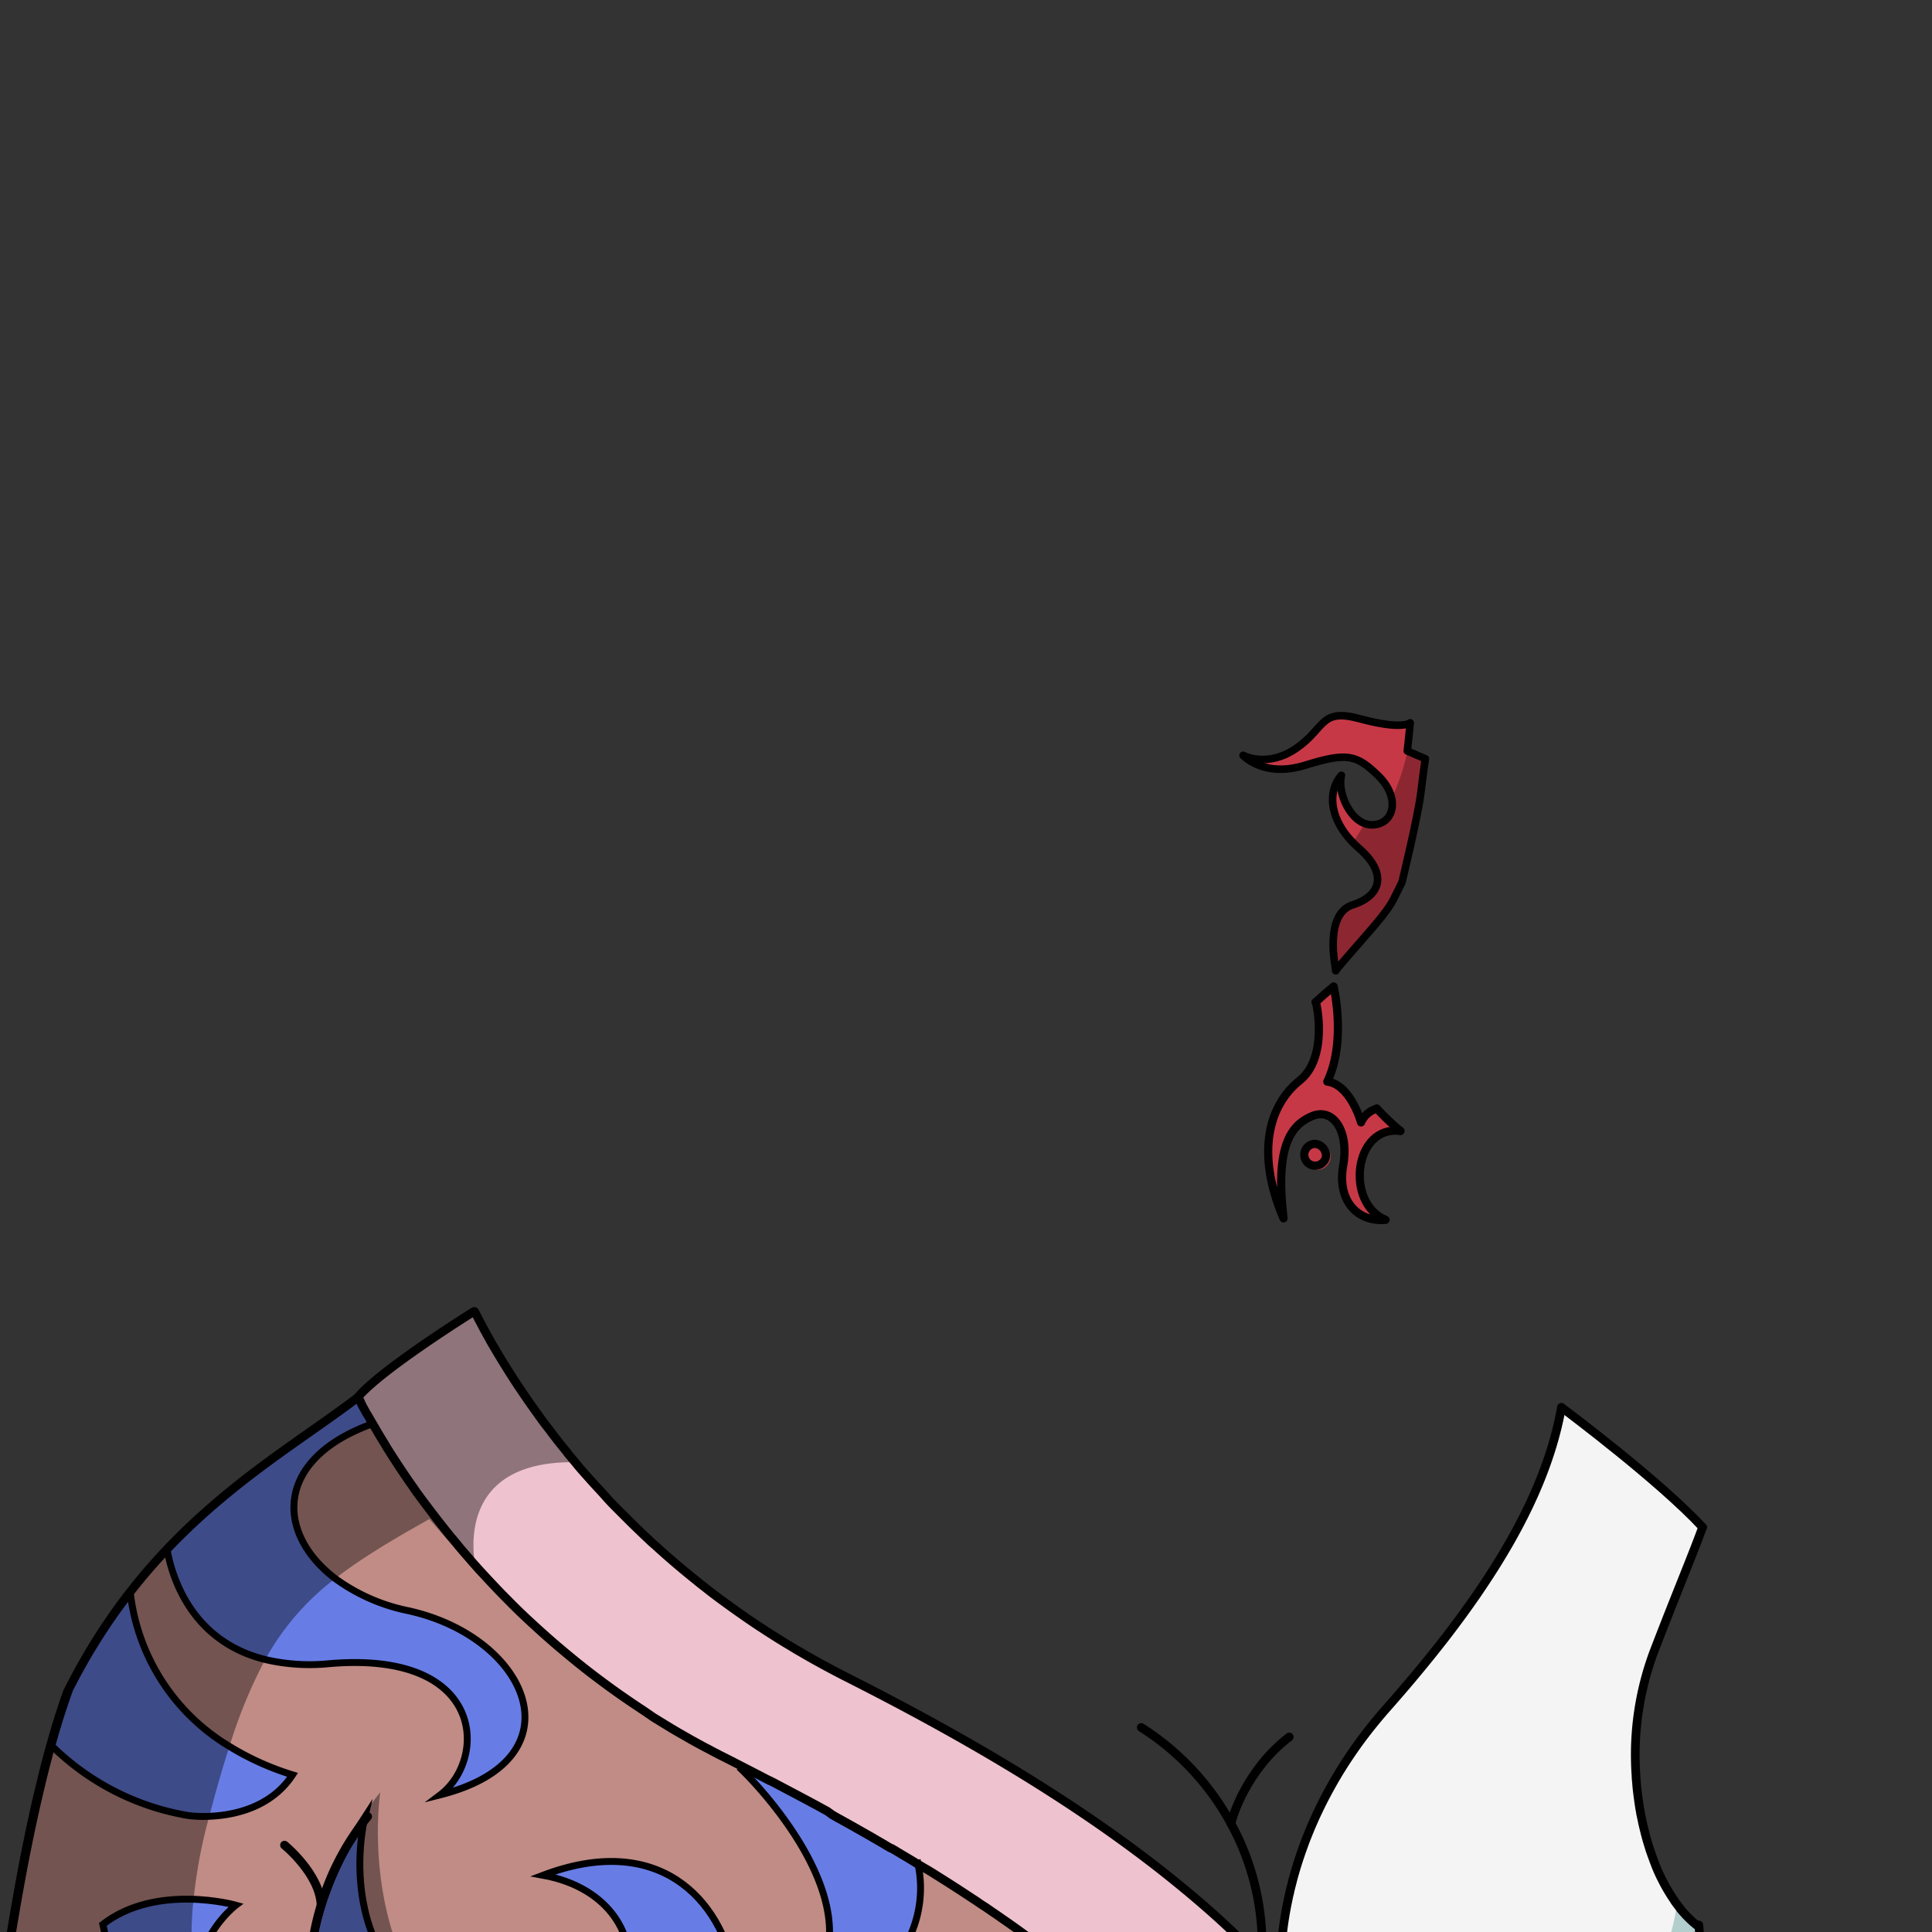 <svg xmlns="http://www.w3.org/2000/svg" viewBox="0 0 432 432">
  <rect x="0" y="0" width="432" height="432" fill="#333333" stroke="none"/>
  <defs>
    <style>.BUNTAI_BEAR_OUTFIT_BEAR_OUTFIT_39_cls-1{isolation:isolate;}.BUNTAI_BEAR_OUTFIT_BEAR_OUTFIT_39_cls-2{fill:#eec2cf;}.BUNTAI_BEAR_OUTFIT_BEAR_OUTFIT_39_cls-3{fill:#f4f4f4;}.BUNTAI_BEAR_OUTFIT_BEAR_OUTFIT_39_cls-4{fill:#b2cecd;}.BUNTAI_BEAR_OUTFIT_BEAR_OUTFIT_39_cls-5{fill:#c08c85;}.BUNTAI_BEAR_OUTFIT_BEAR_OUTFIT_39_cls-6{fill:#677de5;stroke-miterlimit:10;stroke-width:1.54px;}.BUNTAI_BEAR_OUTFIT_BEAR_OUTFIT_39_cls-11,.BUNTAI_BEAR_OUTFIT_BEAR_OUTFIT_39_cls-13,.BUNTAI_BEAR_OUTFIT_BEAR_OUTFIT_39_cls-6,.BUNTAI_BEAR_OUTFIT_BEAR_OUTFIT_39_cls-8,.BUNTAI_BEAR_OUTFIT_BEAR_OUTFIT_39_cls-9{stroke:#000;stroke-linecap:round;}.BUNTAI_BEAR_OUTFIT_BEAR_OUTFIT_39_cls-7{opacity:0.4;mix-blend-mode:multiply;}.BUNTAI_BEAR_OUTFIT_BEAR_OUTFIT_39_cls-11,.BUNTAI_BEAR_OUTFIT_BEAR_OUTFIT_39_cls-13,.BUNTAI_BEAR_OUTFIT_BEAR_OUTFIT_39_cls-8,.BUNTAI_BEAR_OUTFIT_BEAR_OUTFIT_39_cls-9{fill:none;stroke-linejoin:round;}.BUNTAI_BEAR_OUTFIT_BEAR_OUTFIT_39_cls-8{stroke-width:1.94px;}.BUNTAI_BEAR_OUTFIT_BEAR_OUTFIT_39_cls-9{stroke-width:1.93px;}.BUNTAI_BEAR_OUTFIT_BEAR_OUTFIT_39_cls-10{fill:#c73846;}.BUNTAI_BEAR_OUTFIT_BEAR_OUTFIT_39_cls-11{stroke-width:1.83px;}.BUNTAI_BEAR_OUTFIT_BEAR_OUTFIT_39_cls-12{opacity:0.3;}.BUNTAI_BEAR_OUTFIT_BEAR_OUTFIT_39_cls-13{stroke-width:1.69px;}</style>
  </defs>
  <g class="BUNTAI_BEAR_OUTFIT_BEAR_OUTFIT_39_cls-1">
    <g id="outfit">
      <path class="BUNTAI_BEAR_OUTFIT_BEAR_OUTFIT_39_cls-2" d="M298.4,465.07H264.49a110.45,110.45,0,0,0-14-15.19l-1-.89-1-.89-.25-.23-1.22-1.09-1-.9c-.6-.53-1.21-1.05-1.82-1.56q-2.13-1.8-4.36-3.6l-1.12-.89c-.87-.7-1.75-1.39-2.65-2.08s-1.79-1.39-2.71-2.08-1.61-1.21-2.44-1.81l-2.18-1.59q-2.2-1.61-4.49-3.18l-2.31-1.59c-.69-.48-1.41-1-2.12-1.44s-1.43-1-2.16-1.44c-2.91-1.94-5.91-3.86-9-5.79-.55-.34-1.1-.7-1.67-1l-1.69-1c-1.09-.67-2.2-1.34-3.32-2l-1.19-.71-2.06-1.21-.29-.18-.29-.16-.35-.22-1.15-.67-2.1-1.22-4-2.27-.52-.29-1-.53c-.56-.31-1.11-.64-1.68-.94l-.24-.14-1-.57L185,405l-1.08-.59-1.36-.72-.61-.35-.23-.13-.25-.13,0,0-.11-.06-.73-.39-1.38-.75L177,400.7l-1.27-.67-1.59-.85-.18-.09c-.59-.33-1.18-.64-1.79-.94l-.09,0-.34-.18-.37-.19c-.72-.38-1.45-.77-2.2-1.15L167,395.43l-1.84-.95c-1.21-.63-2.44-1.25-3.67-1.87-.52-.25-1-.52-1.52-.78s-1-.54-1.56-.83l-.31-.16c-.4-.2-.8-.41-1.19-.63a.8.8,0,0,1-.23-.11l-2-1.11-.87-.48c-.44-.26-.89-.51-1.33-.78-.73-.41-1.45-.84-2.17-1.26l-.73-.43c-1.13-.68-2.25-1.36-3.35-2.07L144,382.55l-.31-.19c-.58-.37-1.14-.75-1.7-1.13l-1.35-.93c-1.62-1.11-3.22-2.23-4.77-3.37-.93-.68-1.86-1.38-2.78-2.07-2.14-1.62-4.19-3.26-6.19-4.93-.66-.54-1.32-1.11-2-1.67-2.42-2.06-4.74-4.16-7-6.26-.74-.69-1.47-1.39-2.19-2.09s-1.27-1.25-1.89-1.88l-1.51-1.53c-1.49-1.53-2.92-3.06-4.31-4.57-.61-.67-1.22-1.35-1.81-2l0,0c-.24-.28-.48-.53-.68-.78s-.36-.39-.53-.59l-.51-.59c-.18-.2-.35-.39-.51-.59s-.33-.39-.49-.58-.49-.56-.72-.84l-.07-.08-.11-.12-.09-.11-.22-.27c-.13-.16-.27-.32-.39-.48l-.31-.38-.66-.8-.65-.8c-.39-.49-.78-1-1.18-1.48-.61-.76-1.19-1.51-1.77-2.26l-.48-.64c-.38-.48-.73-1-1.1-1.44l-.12-.16-1.5-2c-.5-.68-1-1.34-1.44-2l-1.34-1.92c-1.44-2.09-2.77-4.11-4-6.05-.4-.63-.79-1.25-1.17-1.87l-.87-1.41c-.41-.67-.8-1.32-1.18-2-.19-.32-.38-.63-.56-.95s-.37-.62-.55-.93c-.33-.57-.65-1.14-1-1.69l-.89-1.61-.27-.51-.05-.08-.26-.47c0-.06-.08-.14-.12-.19-.14-.25-.27-.5-.39-.76,5.28-6.36,26-19.24,26-19.24.19.39.4.78.62,1.2l.68,1.29c.13.26.28.54.44.83s.43.8.66,1.22c.32.58.67,1.18,1,1.82.48.87,1,1.78,1.58,2.71s1.1,1.86,1.71,2.83l.31.5.54.86,1.13,1.76c.19.3.39.6.59.9.38.61.8,1.21,1.22,1.83q1.68,2.52,3.62,5.18c.13.19.25.37.4.56.48.66,1,1.31,1.48,2l1.52,2c1.06,1.36,2.14,2.72,3.27,4.11,0,0,0,.05,0,.06l.84,1,.85,1c.84,1,1.72,2,2.62,3.06l1.38,1.55c.92,1,1.87,2.07,2.84,3.11s1.92,2,2.91,3.05l1.52,1.52c.51.52,1,1,1.54,1.53,1.22,1.19,2.46,2.39,3.74,3.58l1.44,1.3q4.3,3.94,9.12,7.78c.63.52,1.28,1,1.94,1.54q2,1.54,4,3.05l2.07,1.5c.64.45,1.27.91,1.91,1.35.85.6,1.7,1.19,2.56,1.77.66.44,1.33.9,2,1.33,2.22,1.46,4.5,2.9,6.85,4.29.61.37,1.22.74,1.84,1.09,3.35,2,6.84,3.87,10.44,5.7,36.75,18.57,62.63,35.6,82.43,53.3a.28.28,0,0,0,.1.09,134.25,134.25,0,0,1,10.35,10.29c1.5,1.67,2.92,3.36,4.24,5h0c1.31,1.64,2.52,3.31,3.65,5,.38.56.75,1.11,1.11,1.67.22.34.43.68.64,1l.63,1c.31.52.61,1,.91,1.56.58,1,1.14,2.08,1.67,3.13A64.37,64.37,0,0,1,298.4,465.07Z" />
      <path class="BUNTAI_BEAR_OUTFIT_BEAR_OUTFIT_39_cls-3" d="M380.06,432.94c0,.84.06,1.71.06,2.6,0,1.52-.06,3.12-.2,4.78,0,.07,0,.14,0,.2,0,.49-.1,1-.15,1.49,0,.18,0,.36-.07.54s0,.23,0,.34l-.12.84c0,.29-.08.59-.13.89s-.14.88-.23,1.32c0,.16-.05.31-.09.47a1.13,1.13,0,0,1,0,.18l-.15.75c0,.21-.09.42-.14.63s0,.19-.06.29l-.06.27-.06.23c-.1.44-.21.9-.33,1.35a1,1,0,0,1,0,.14c-.14.58-.31,1.16-.48,1.75s-.39,1.29-.61,1.93h0c-.1.32-.21.65-.33,1a2.19,2.19,0,0,1-.12.33c0,.12-.08.24-.12.36s0,.09-.05.13l-.06.16h0l-.46,1.2c-.1.26-.2.52-.31.78s-.27.67-.41,1-.29.67-.44,1l-.12.26c-.26.6-.54,1.2-.83,1.8s-.51,1-.78,1.54l-.27.52c-.18.34-.36.69-.56,1H298.4c-.18-.54-.38-1.07-.58-1.6a1.19,1.19,0,0,0-.08-.2,6.37,6.37,0,0,0-.23-.61c-.1-.27-.2-.53-.31-.79a3.05,3.05,0,0,0-.13-.32.77.77,0,0,0-.07-.16q-.13-.36-.3-.72c-.13-.31-.27-.62-.41-.93s-.28-.64-.44-1c-.25-.56-.52-1.11-.8-1.67-.53-1.05-1.09-2.09-1.67-3.13-.3-.52-.6-1-.91-1.56l-.63-1c-.21-.35-.42-.69-.64-1-.36-.56-.73-1.11-1.11-1.67s-.76-1.11-1.16-1.66c-.79-1.11-1.62-2.22-2.49-3.31h0s0-.14,0-.32,0-.17,0-.28c0-.59-.08-1.58-.08-2.93,0-.21,0-.44,0-.67s0-.48,0-.73,0-.63,0-1h0l0-.69c0-.7.08-1.45.14-2.25,0-.21,0-.42.06-.64s.07-.71.11-1.07A77.43,77.43,0,0,1,288,425c.11-.55.23-1.09.35-1.65,0-.08,0-.17.07-.26s.09-.42.15-.63c.13-.6.3-1.2.46-1.82s.28-1.08.44-1.63q.51-1.8,1.14-3.69c.16-.48.32-1,.5-1.45.3-.85.61-1.71.94-2.58.21-.51.41-1,.61-1.53a93.19,93.19,0,0,1,4.64-9.72c.39-.7.78-1.41,1.2-2.13q1.33-2.28,2.86-4.6l.76-1.13c.77-1.13,1.58-2.28,2.43-3.42.22-.29.43-.58.66-.87.76-1,1.55-2,2.38-3s1.68-2,2.56-3q7.62-8.62,13.73-16.6c1.7-2.23,3.31-4.41,4.84-6.57l.91-1.29c.6-.86,1.18-1.72,1.75-2.57,9.71-14.43,15.54-27.54,17.79-40.15,1.67,1.24,22,16.49,31.55,26.79-2.43,6.66-6,15.08-10.95,28a65.87,65.87,0,0,0-3.93,27.61c0,.49.06,1,.11,1.49.05.8.13,1.59.24,2.39q.06.58.15,1.17c.08.63.17,1.26.27,1.88s.22,1.23.34,1.85c0,.2.07.41.12.61s.1.48.15.72c.09.46.2.92.31,1.37s.17.72.27,1.08a5.83,5.83,0,0,0,.16.63c.08.33.17.66.27,1h0c.12.44.24.88.39,1.31s.26.83.39,1.25c.33.93.65,1.84,1,2.74.12.33.25.66.39,1s.33.79.51,1.18.35.76.54,1.14l.56,1.1c.18.36.37.72.58,1.07l.6,1c.4.65.8,1.28,1.23,1.89a.1.1,0,0,1,0,.05c.15.24.33.47.49.7h0c.17.23.34.45.52.67l.32.4,0,.05c.22.27.44.53.67.78l.63.69c.3.31.6.61.91.9l.64.59,0,0,.77.64.38,0c.07.79.13,1.62.18,2.47v.06Z" />
      <path class="BUNTAI_BEAR_OUTFIT_BEAR_OUTFIT_39_cls-4" d="M372.24,465.08H298.39a65.28,65.28,0,0,0-5.93-12.66c-.41-.68-.82-1.37-1.27-2.05-1.43-2.22-3-4.44-4.75-6.63v0a40.91,40.91,0,0,1-.11-4.93c6.88,7.32,22.68,20,49,19.66,27.51-.38,37.72-17.55,39.63-32.78a25,25,0,0,0,4.54,4.77l.39,0C380.69,439.1,379.73,451.41,372.24,465.08Z" />
      <path class="BUNTAI_BEAR_OUTFIT_BEAR_OUTFIT_39_cls-5" d="M264.49,465.07H-1.9a1.15,1.15,0,0,0,0-.21.57.57,0,0,1,0-.12c0-.17,0-.41.07-.7a1.05,1.05,0,0,0,0-.24c.11-1,.27-2.44.5-4.34,0-.25.07-.5.09-.77.46-3.76,1.12-9,2-15.07.05-.38.1-.76.16-1.14.17-1.2.35-2.45.55-3.71.1-.61.19-1.23.29-1.85a.78.78,0,0,1,0-.14c.11-.76.23-1.54.35-2.32.07-.43.15-.87.22-1.32.11-.64.22-1.28.31-1.93.76-4.55,1.6-9.32,2.51-14.16.27-1.39.54-2.78.83-4.17q.06-.36.15-.72c.36-1.85.75-3.69,1.16-5.54.15-.69.3-1.39.46-2.07.38-1.73.77-3.44,1.19-5.13s.82-3.41,1.27-5.09c.09-.38.2-.77.29-1.15.25-.95.5-1.87.76-2.79a.43.43,0,0,1,.06-.17h0c.17-.6.33-1.2.5-1.79.7-2.42,1.42-4.78,2.18-7,.17-.53.34-1,.52-1.55,0-.16.11-.33.17-.49.12-.36.25-.73.38-1.08h0v0A131.55,131.55,0,0,1,29.12,356c2.67-3.44,5.42-6.62,8.21-9.56,14.77-15.61,30.66-24.85,42.72-34,.12.26.25.51.39.76,0,.05.08.13.12.19l.26.47.05.08.13.25.14.26.89,1.61c.31.55.63,1.12,1,1.69.18.31.36.62.55.93s.37.63.56.95c.38.65.77,1.3,1.18,2l.87,1.41c.38.62.77,1.24,1.17,1.87,1.24,1.94,2.57,4,4,6.05.43.63.88,1.27,1.34,1.92s.94,1.33,1.44,2,1,1.36,1.5,2l.12.16c.37.48.72,1,1.1,1.44l.48.64c.58.75,1.16,1.5,1.77,2.26.4.49.79,1,1.18,1.48.21.27.42.53.65.8l.66.8.31.38c.22.25.43.5.64.76s.63.76,1,1.14c.16.19.33.38.49.58s.33.39.51.59l.51.59c.17.2.35.4.53.59s.44.5.68.78l0,0c.59.67,1.2,1.35,1.81,2,1.39,1.51,2.82,3,4.31,4.57l1.51,1.53c.62.63,1.26,1.25,1.89,1.88s1.45,1.4,2.19,2.09c2.23,2.1,4.55,4.2,7,6.26.65.56,1.31,1.12,2,1.67,2,1.67,4,3.31,6.19,4.93.92.71,1.84,1.39,2.78,2.07,1.55,1.14,3.15,2.26,4.77,3.37l1.35.93c.56.38,1.12.76,1.7,1.13l.31.19,2.19,1.42c1.1.71,2.22,1.39,3.35,2.07l.73.43c.71.43,1.44.85,2.17,1.26.44.27.89.52,1.33.78l.87.48,2,1.11a.8.8,0,0,0,.23.11c.39.22.79.43,1.19.63a1.82,1.82,0,0,0,.31.16c.52.29,1,.56,1.56.83s1,.53,1.52.78c1.23.62,2.46,1.24,3.67,1.87l1.84.95,2.24,1.15c.75.38,1.48.77,2.2,1.15l.37.19.34.18.09,0,.62.32.36.18.23.12.22.12.1.06.26.14.18.09.61.32,1,.53,1.27.67,2.14,1.14.85.46.53.29.73.39.11.06,0,0,.25.13.23.13.61.35,1.36.72L185,405l1.17.65,1,.57.24.14c.57.3,1.12.63,1.68.94l1,.53.52.29,4,2.27,2.1,1.22,1.15.67.17.1.18.12.29.16.29.18,2.06,1.21,1.19.71c1.12.67,2.23,1.34,3.32,2l1.69,1c.55.36,1.11.7,1.67,1,3.11,1.93,6.11,3.85,9,5.79.73.48,1.46,1,2.16,1.44s1.43,1,2.12,1.44l2.31,1.59q2.28,1.57,4.49,3.18l2.18,1.59c.83.6,1.64,1.2,2.44,1.81s1.82,1.38,2.71,2.08,1.78,1.39,2.65,2.08l1.12.89.61.5,1.77,1.44,2,1.66,1.82,1.56,1,.9.74.67.48.42.25.23c.34.29.67.59,1,.89l1,.89A110.45,110.45,0,0,1,264.49,465.07Z" />
      <path class="BUNTAI_BEAR_OUTFIT_BEAR_OUTFIT_39_cls-6" d="M65.42,396.86c-4.91,7.46-13.37,9.06-18.62,9.27a28.24,28.24,0,0,1-4.65-.16,56.92,56.92,0,0,1-30.72-15.75h0c.17-.6.34-1.21.51-1.8.7-2.42,1.42-4.78,2.18-7,.17-.53.34-1,.52-1.55,0-.16.11-.33.17-.49.12-.36.25-.73.38-1.08h0v0A131.55,131.55,0,0,1,29.12,356,46.25,46.25,0,0,0,51.31,390.5,61.34,61.34,0,0,0,65.42,396.86Z" />
      <path class="BUNTAI_BEAR_OUTFIT_BEAR_OUTFIT_39_cls-6" d="M13.06,464.41S28.16,451.3,23,430.28C35,421,52.74,426,52.74,426s-20.92,15.87,2.37,39.05Z" />
      <path class="BUNTAI_BEAR_OUTFIT_BEAR_OUTFIT_39_cls-6" d="M98.45,401.33C108.93,393.41,108.69,369,73.63,372a43.57,43.57,0,0,1-14.27-.91c-16.58-4.08-20.92-18.48-22-24.61,14.77-15.61,30.66-24.85,42.72-34,.15.28.31.56.46.85l0,.1.26.47a.3.3,0,0,1,0,.08l.14.25.14.26.89,1.61c.31.55.63,1.12,1,1.69a6.17,6.17,0,0,1,.19.61c-21.85,7.93-21.51,24.53-8.13,34.62a41.63,41.63,0,0,0,16.1,7.1C118.24,366,130.06,393.34,98.45,401.33Z" />
      <path class="BUNTAI_BEAR_OUTFIT_BEAR_OUTFIT_39_cls-6" d="M175.22,465.08H75.53l-1.91-.67s-14.33-23.83,7.95-58.08c-.36,1.53-8.76,37.44,27.11,47.64,36.66,10.44,43-29.1,12.75-34.66,25.5-9.66,39.84,4.86,43,22.74C166.28,452.26,169.58,459.49,175.22,465.08Z" />
      <path class="BUNTAI_BEAR_OUTFIT_BEAR_OUTFIT_39_cls-6" d="M212.27,457a32.82,32.82,0,0,1-8.77,1.26c-12,0-20.9-7.72-18.32-22.59,3.17-18.35-19.13-39.78-19.13-39.78l.9-.42c14.16,7.28,26.9,14.34,38.32,21.33a25.86,25.86,0,0,1-5.75,22.31C193.15,446.52,199.52,454,212.27,457Z" />
      <path class="BUNTAI_BEAR_OUTFIT_BEAR_OUTFIT_39_cls-7" d="M118.75,465.08H71.61c-3.44-12.16-7.25-38.6,13.42-64.33C85,400.75,77.56,449.82,118.75,465.08Z" />
      <path class="BUNTAI_BEAR_OUTFIT_BEAR_OUTFIT_39_cls-7" d="M128.59,326.9h0c-.51,0-1,.05-1.58.06-22.42.46-21.73,17.1-20.8,22.93l0,0v0h0c.17,1.11.35,1.81.37,1.9-.13-.15-1.27-1.44-10.57-12.12-8.58,4.79-15.39,8.9-21,13.26a57.61,57.61,0,0,0-15.69,18.11,109.42,109.42,0,0,0-8,19.41c-1.5,4.63-3,9.81-4.51,15.63-.12.46-.25.91-.37,1.36a110.75,110.75,0,0,0-3.15,17.22h0a68.11,68.11,0,0,0,1.38,23.45c.23.88.46,1.71.72,2.52,0,0,0,0,0,0s0,0,0,.07c2.78,8.94,7,13.32,8,14.26h0l0,0H-1.9a1.15,1.15,0,0,0,0-.21.57.57,0,0,1,0-.12c0-.17,0-.41.07-.7a1.05,1.05,0,0,0,0-.24c.11-1,.27-2.44.5-4.34,0-.25.07-.5.09-.77.46-3.76,1.12-9,2-15.07.05-.38.1-.76.16-1.14.17-1.2.35-2.45.55-3.71.1-.61.19-1.23.29-1.85a.78.78,0,0,1,0-.14c.11-.76.23-1.54.35-2.32.07-.43.15-.87.22-1.32.11-.64.22-1.28.31-1.93.76-4.55,1.6-9.32,2.51-14.16.27-1.39.54-2.78.83-4.17q.06-.36.15-.72c.36-1.85.75-3.69,1.16-5.54.15-.69.3-1.39.46-2.07.38-1.73.77-3.44,1.19-5.13s.82-3.41,1.27-5.09c.09-.38.2-.77.29-1.15.25-.95.5-1.87.76-2.79a.43.43,0,0,1,.06-.17h0c.17-.6.33-1.2.5-1.79.7-2.42,1.42-4.78,2.18-7,.17-.53.34-1,.52-1.55,0-.16.11-.33.17-.49.12-.36.25-.73.38-1.08h0v0A131.55,131.55,0,0,1,29.12,356c2.67-3.44,5.42-6.62,8.21-9.56,14.77-15.61,30.66-24.85,42.72-34,5.28-6.36,26-19.24,26-19.24.19.39.4.78.62,1.2l.68,1.29c.13.26.28.54.44.83s.43.8.66,1.22c.32.58.67,1.18,1,1.82.48.87,1,1.78,1.58,2.71s1.1,1.86,1.71,2.83l.31.5.54.86,1.13,1.76c.19.3.39.6.59.9.38.61.8,1.21,1.22,1.83q1.68,2.52,3.62,5.18c.13.19.25.37.4.56.48.66,1,1.31,1.48,2l1.52,2c1.06,1.36,2.14,2.72,3.27,4.11,0,0,0,.05,0,.06l.84,1Z" />
      <path class="BUNTAI_BEAR_OUTFIT_BEAR_OUTFIT_39_cls-8" d="M15.19,378.24v0h0c-.13.35-.26.72-.38,1.08-.06.16-.12.33-.17.49-.18.51-.36,1-.52,1.55-.76,2.25-1.48,4.61-2.18,7-.17.59-.33,1.19-.5,1.79h0a.43.43,0,0,0-.06.17c-.26.92-.51,1.84-.76,2.79-.09.38-.2.77-.29,1.15-.45,1.68-.87,3.37-1.27,5.09s-.81,3.4-1.19,5.13c-.16.68-.31,1.38-.46,2.07-.41,1.85-.8,3.69-1.16,5.54q-.09.36-.15.72c-.29,1.39-.56,2.78-.83,4.17-.91,4.84-1.75,9.61-2.51,14.16-.11.65-.2,1.3-.31,1.93-.07.45-.15.89-.22,1.32-.12.78-.24,1.56-.35,2.32a.78.78,0,0,0,0,.14c-.1.62-.19,1.24-.29,1.85-.2,1.26-.38,2.51-.55,3.71-.06.38-.11.76-.16,1.14-.9,6.1-1.56,11.31-2,15.07,0,.27-.05.52-.09.77-.23,1.9-.39,3.38-.5,4.34a1.05,1.05,0,0,1,0,.24c0,.29-.05.53-.07.7a.57.57,0,0,0,0,.12,1.15,1.15,0,0,1,0,.21H372.25" />
      <path class="BUNTAI_BEAR_OUTFIT_BEAR_OUTFIT_39_cls-8" d="M286.44,443.72c-1.32-1.68-2.74-3.37-4.24-5a134.25,134.25,0,0,0-10.35-10.29.28.28,0,0,1-.1-.09c-19.8-17.7-45.68-34.73-82.43-53.3-3.6-1.83-7.09-3.73-10.44-5.7-.62-.34-1.23-.71-1.84-1.09-2.35-1.39-4.63-2.83-6.85-4.29-.67-.43-1.34-.89-2-1.33-.86-.58-1.71-1.17-2.56-1.77-.64-.44-1.27-.9-1.91-1.35l-2.07-1.5c-1.36-1-2.7-2-4-3.05-.66-.5-1.31-1-1.94-1.54q-4.81-3.84-9.12-7.78c-.49-.43-1-.86-1.44-1.3-1.28-1.19-2.52-2.39-3.74-3.58-.52-.5-1-1-1.54-1.53l-1.52-1.52c-1-1-2-2-2.91-3.05s-1.92-2.09-2.84-3.11L131.21,330c-.9-1-1.78-2-2.62-3.06h0q-.44-.51-.84-1l-.84-1s0,0,0-.06c-1.15-1.39-2.23-2.75-3.27-4.11-.52-.68-1-1.35-1.52-2s-1-1.32-1.48-2c-.15-.19-.27-.37-.4-.56q-1.93-2.65-3.62-5.18c-.42-.62-.84-1.22-1.22-1.83-.2-.3-.4-.6-.59-.9l-1.13-1.76-.53-.86c-.11-.17-.21-.34-.32-.5-.61-1-1.17-1.91-1.71-2.83s-1.1-1.84-1.58-2.71c-.35-.64-.7-1.24-1-1.82-.24-.42-.46-.82-.66-1.22s-.31-.57-.44-.83c-.25-.44-.48-.87-.68-1.29s-.43-.81-.62-1.2" />
      <path class="BUNTAI_BEAR_OUTFIT_BEAR_OUTFIT_39_cls-8" d="M264.49,465.07a110.45,110.45,0,0,0-14-15.19l-1-.89c-.33-.3-.66-.6-1-.89l-.25-.23-.48-.42c-.59-.53-1.19-1.05-1.79-1.57l-1.82-1.56c-.61-.52-1.23-1-1.86-1.55s-1.25-1-1.89-1.55l-.61-.5-1.12-.89c-.87-.69-1.75-1.39-2.65-2.08s-1.8-1.39-2.71-2.08-1.61-1.21-2.44-1.81l-2.18-1.59q-2.2-1.61-4.49-3.18-1.14-.82-2.31-1.59c-.69-.48-1.41-1-2.12-1.44s-1.43-1-2.16-1.44c-2.91-1.94-5.91-3.86-9-5.79-.55-.34-1.1-.7-1.67-1l-1.69-1c-1.09-.67-2.2-1.34-3.32-2l-1.19-.71-.62-.38-.27-.16-.34-.2-.14-.08-.05,0-.06,0-.58-.32-.29-.18-.29-.16-.18-.12-.17-.1-1.15-.67-2.1-1.22-4-2.27-.52-.29-1.8-1-.54-.3-.3-.16-.24-.14-1-.57L185,405l-1.08-.59-1.6-.88-.37-.19-.23-.13-.25-.13,0,0-.11-.06-.73-.39-.53-.29-.2-.1L177,400.7l-1.27-.67-1-.53-.61-.32-.18-.09-.26-.14-.32-.18-.23-.12-.36-.18-.62-.32h0l-.09,0-.34-.18-.37-.19c-.72-.38-1.45-.77-2.2-1.15s-1.48-.77-2.24-1.15l-1.84-.95c-1.21-.63-2.44-1.25-3.67-1.87-.52-.25-1-.52-1.52-.78s-1-.54-1.56-.83l-.31-.16c-.4-.2-.8-.41-1.19-.63-.75-.4-1.49-.81-2.23-1.22l-2.2-1.26c-.73-.41-1.45-.84-2.17-1.26l-4.08-2.5L144,382.55q-1.69-1.11-3.36-2.25c-1.62-1.11-3.22-2.23-4.77-3.37-.93-.68-1.86-1.38-2.78-2.07-2.14-1.62-4.19-3.26-6.19-4.93-.66-.54-1.32-1.11-2-1.67-2.42-2.06-4.74-4.16-7-6.26-.74-.69-1.47-1.39-2.19-2.09s-1.27-1.25-1.89-1.88l-1.51-1.53c-1.49-1.53-2.92-3.06-4.31-4.57-.62-.66-1.22-1.33-1.81-2h0c-.42-.47-.84-.94-1.23-1.41l-.51-.59c-.18-.2-.35-.39-.51-.59-.43-.48-.83-.95-1.21-1.42l-.07-.08-.11-.12-.06-.1h0l-.22-.27c-.13-.16-.27-.32-.39-.48-.34-.39-.66-.79-1-1.18s-.44-.53-.65-.8c-.41-.49-.81-1-1.18-1.48-.61-.76-1.19-1.51-1.77-2.26s-1.06-1.39-1.58-2.08l-.12-.16q-.77-1-1.5-2c-.5-.68-1-1.34-1.44-2s-.91-1.29-1.34-1.92c-1.44-2.09-2.77-4.11-4-6.05l-.58-.91c-.2-.32-.4-.64-.59-1l-.87-1.41c-.41-.67-.8-1.32-1.18-2-.19-.32-.38-.63-.56-.95s-.37-.62-.55-.93c-.32-.58-.65-1.15-1-1.69l-.89-1.61-.14-.26-.13-.25h0a.3.3,0,0,0,0-.08l-.26-.47,0-.1c-.15-.29-.31-.57-.46-.85" />
      <path class="BUNTAI_BEAR_OUTFIT_BEAR_OUTFIT_39_cls-8" d="M275.28,407.8a56.85,56.85,0,0,1,6.92,26v4.91" />
      <path class="BUNTAI_BEAR_OUTFIT_BEAR_OUTFIT_39_cls-8" d="M255.19,386.27a58.48,58.48,0,0,1,20.09,21.52" />
      <path class="BUNTAI_BEAR_OUTFIT_BEAR_OUTFIT_39_cls-8" d="M275.28,407.8h0c.07-1,3.29-12,13-19.41" />
      <path class="BUNTAI_BEAR_OUTFIT_BEAR_OUTFIT_39_cls-8" d="M372.24,465.08h0a65.61,65.61,0,0,0,3-6.17c.25-.6.5-1.2.73-1.79s.38-1,.56-1.5.4-1.12.58-1.68.42-1.29.6-1.93c.35-1.17.65-2.33.91-3.47a5.59,5.59,0,0,0,.12-.56q.17-.71.3-1.38c0-.14.06-.28.08-.41.16-.83.29-1.65.4-2.45a57.49,57.49,0,0,0,.59-8.19q0-1.37-.06-2.64v0c-.05-.85-.11-1.68-.18-2.47" />
      <path class="BUNTAI_BEAR_OUTFIT_BEAR_OUTFIT_39_cls-8" d="M349.15,314.7c-2.25,12.61-8.08,25.72-17.79,40.15-.57.85-1.15,1.71-1.75,2.57l-.91,1.29c-1.53,2.16-3.14,4.34-4.84,6.57q-6.14,8-13.74,16.6c-.88,1-1.73,2-2.55,3s-1.62,2-2.38,3c-.23.29-.44.58-.66.87-.85,1.14-1.66,2.29-2.43,3.42l-.76,1.13q-1.53,2.32-2.86,4.6c-.42.72-.81,1.43-1.2,2.13a93.19,93.19,0,0,0-4.64,9.72c-.2.52-.4,1-.61,1.53-.33.87-.64,1.73-.94,2.58-.18.48-.34,1-.5,1.45q-.63,1.89-1.14,3.69c-.16.55-.31,1.08-.44,1.63s-.33,1.22-.46,1.82c-.06.21-.11.43-.15.63s0,.18-.07.26c-.12.56-.24,1.1-.35,1.65a77.43,77.43,0,0,0-1.28,8.15c0,.36-.08.72-.11,1.07s0,.43-.06.64c-.07.8-.11,1.55-.14,2.25l0,.69h0c0,.34,0,.66,0,1s0,.5,0,.73,0,.46,0,.67c0,1.35.05,2.34.08,2.93,0,.11,0,.2,0,.28s0,.28,0,.32h0" />
      <path class="BUNTAI_BEAR_OUTFIT_BEAR_OUTFIT_39_cls-8" d="M380.7,341.49c-2.43,6.66-6,15.08-10.95,28a65.87,65.87,0,0,0-3.93,27.61c0,.49.06,1,.11,1.49.05.8.13,1.59.24,2.39q.06.58.15,1.17c.08.63.17,1.26.27,1.88.07.43.14.85.23,1.27,0,.19.06.39.1.58s.08.4.13.61.1.48.15.72c.09.46.2.92.31,1.37s.17.72.27,1.08a5.83,5.83,0,0,0,.16.63c.08.33.17.66.27,1h0c.12.45.26.88.39,1.31s.26.83.39,1.25c.33.93.65,1.84,1,2.74.12.33.25.66.39,1s.33.79.51,1.18.35.76.54,1.14l.56,1.1c.18.36.39.72.58,1.07l.6,1q.6,1,1.23,1.89a.1.1,0,0,1,0,.05c.17.24.33.47.5.69s.35.47.52.69l.32.4,0,.05c.22.27.44.53.67.78l.63.69c.3.31.6.61.91.9l.64.59,0,0,.77.64" />
      <path class="BUNTAI_BEAR_OUTFIT_BEAR_OUTFIT_39_cls-8" d="M82.21,406.18A57.23,57.23,0,0,0,71.79,426a60.36,60.36,0,0,0,1.32,39.05" />
      <path class="BUNTAI_BEAR_OUTFIT_BEAR_OUTFIT_39_cls-8" d="M63.61,412.57S71.53,419,71.79,426" />
      <path class="BUNTAI_BEAR_OUTFIT_BEAR_OUTFIT_39_cls-9" d="M73.11,465.07h-75a1.15,1.15,0,0,0,0-.21.57.57,0,0,1,0-.12c0-.17,0-.41.07-.7a1.05,1.05,0,0,0,0-.24c.11-1,.27-2.44.5-4.34,0-.25.07-.5.09-.77.46-3.76,1.12-9,2-15.07.05-.38.1-.76.16-1.14.17-1.2.35-2.45.55-3.71.1-.61.19-1.23.29-1.85a.78.78,0,0,1,0-.14c.11-.76.23-1.54.35-2.32.07-.43.15-.87.22-1.32.11-.63.2-1.28.31-1.93.76-4.55,1.6-9.32,2.51-14.16.27-1.39.54-2.78.83-4.17q.06-.36.15-.72c.36-1.85.75-3.69,1.16-5.54.15-.69.3-1.39.46-2.07.38-1.73.77-3.44,1.19-5.13s.82-3.41,1.27-5.09c.09-.38.2-.77.29-1.15.25-.95.5-1.87.76-2.79a.43.43,0,0,1,.06-.17h0c.17-.6.33-1.2.5-1.79.7-2.42,1.42-4.78,2.18-7,.16-.52.34-1,.52-1.55,0-.16.11-.33.17-.49.12-.36.25-.73.38-1.08h0v0c18.68-37.4,46.3-51.66,64.86-65.8,5.28-6.36,26-19.24,26-19.24" />
      <path class="BUNTAI_BEAR_OUTFIT_BEAR_OUTFIT_39_cls-9" d="M349.15,314.7c1.67,1.24,22,16.49,31.55,26.79" />
      <path class="BUNTAI_BEAR_OUTFIT_BEAR_OUTFIT_39_cls-10" d="M294.08,255.77a2.92,2.92,0,1,1-2.4,2.88A2.67,2.67,0,0,1,294.08,255.77Z" />
      <path class="BUNTAI_BEAR_OUTFIT_BEAR_OUTFIT_39_cls-10" d="M313.13,252.88c-10.4-1.31-12.38,16.18-3.31,19.88-6.3.55-10.86-4.28-9.48-12.13s-2.31-13-6.92-11.08S285.05,256,287,272.43c-6.36-14.82-3.12-25.47,3.59-30.8,6.53-5.18,3.77-17.72,3.58-17.56,1.18-1.1,2.5-2.26,4-3.46,0,0,2.91,12.23-1.41,21.24,5.2.66,7.55,9.12,7.55,9.12a5.36,5.36,0,0,1,3.52-3.06h0A51.36,51.36,0,0,0,313.13,252.88Z" />
      <path class="BUNTAI_BEAR_OUTFIT_BEAR_OUTFIT_39_cls-11" d="M298.2,220.61c-1.5,1.2-2.82,2.36-4,3.46" />
      <path class="BUNTAI_BEAR_OUTFIT_BEAR_OUTFIT_39_cls-11" d="M313.13,252.88a51.36,51.36,0,0,1-5.26-5" />
      <path class="BUNTAI_BEAR_OUTFIT_BEAR_OUTFIT_39_cls-11" d="M298.2,220.61s2.91,12.23-1.41,21.24c5.2.66,7.55,9.12,7.55,9.12a5.36,5.36,0,0,1,3.52-3.06" />
      <path class="BUNTAI_BEAR_OUTFIT_BEAR_OUTFIT_39_cls-11" d="M313.13,252.88c-10.4-1.31-12.38,16.18-3.31,19.88-6.3.55-10.86-4.28-9.48-12.13s-2.31-13-6.92-11.08S285.05,256,287,272.43c-6.36-14.82-3.12-25.47,3.59-30.8,6.53-5.18,3.77-17.72,3.58-17.56" />
      <path class="BUNTAI_BEAR_OUTFIT_BEAR_OUTFIT_39_cls-11" d="M296.48,258.65a2.44,2.44,0,1,1-2.4-2.88A2.66,2.66,0,0,1,296.48,258.65Z" />
      <path class="BUNTAI_BEAR_OUTFIT_BEAR_OUTFIT_39_cls-10" d="M318.72,169.67l-.16,1.08c0,.11,0,.23-.05.36s0,.3-.06.47-.05.32-.08.5c-.14,1.18-.35,2.84-.6,5.07-.39,3.5-2,10.76-3.14,15.53-.1.4-.19.81-.29,1.19,0,.13-.06.25-.08.38-.44,1.84-.73,3-.73,3l-.45.89v0a.3.3,0,0,0,0,.08c-.26.53-.68,1.36-1.32,2.66-.13.25-.26.49-.41.75a.05.05,0,0,1,0,0c-.31.53-.67,1.08-1.08,1.67-1.35,1.89-3.26,4.08-5.82,7-1.63,1.86-3.52,4-5.7,6.62,0,0-3-12.84,3.94-14.77,6-2,7.72-6.88,1.16-12.62-.47-.41-.92-.83-1.33-1.25-5.31-5.44-5.65-11.53-2.56-15-.89,3.47,1.49,9.44,5.25,10.81a4.69,4.69,0,0,0,1.91.26l.19,0,.15,0c2.91-.37,4.34-2.87,3.73-5.84a9.89,9.89,0,0,0-3-5.12c-3.31-3.21-5.34-4.46-9.23-4h0a40.64,40.64,0,0,0-7.07,1.71c-9.11,2.83-13.61-1.94-13.83-2.19.28.14,5.59,2.78,11.94-1.62,6.51-4.5,5.26-9,14.14-6.58,9.22,2.51,11.16,1,11.27.94-.21,2.59-.64,6.26-.64,6.26h0Z" />
      <path class="BUNTAI_BEAR_OUTFIT_BEAR_OUTFIT_39_cls-12" d="M318.73,169.68s-.05.38-.17,1.07c0,.11,0,.23-.05.36s0,.3-.06.47-.05.32-.08.5c-.68,4.41-2.21,13.95-3.74,20.6-.1.4-.19.81-.29,1.19,0,.13-.06.25-.08.38a36.82,36.82,0,0,1-1.18,3.92v0a.3.3,0,0,0,0,.08,21.89,21.89,0,0,1-1.73,3.41.05.05,0,0,1,0,0c-.34.56-.7,1.12-1.08,1.67-1.35,1.89-3.26,4.08-5.82,7-1.63,1.86-3.52,4-5.7,6.62,0,0-3-12.84,3.94-14.77,6-2,7.72-6.88,1.16-12.62-.47-.41-.92-.83-1.33-1.25,1-1.44,1.88-2.88,2.69-4.22a4.69,4.69,0,0,0,1.91.26l.19,0a1.69,1.69,0,0,1-.12.28,3.85,3.85,0,0,0,.27-.3c2.91-.37,4.34-2.87,3.73-5.84a49.16,49.16,0,0,0,3.55-10.62l4,1.74Z" />
      <path class="BUNTAI_BEAR_OUTFIT_BEAR_OUTFIT_39_cls-13" d="M315.31,161.66c-.21,2.59-.64,6.26-.64,6.26l4.05,1.75s-.34,2-1,7.48-4.24,20.13-4.24,20.13l-1.81,3.65c-1.27,2.53-3.6,5.2-7.33,9.48-1.63,1.86-3.52,4-5.7,6.62" />
      <path class="BUNTAI_BEAR_OUTFIT_BEAR_OUTFIT_39_cls-13" d="M278,168.92c.22.25,4.72,5,13.83,2.19,9.36-2.9,11.45-2.4,16.33,2.32s3.77,10.67-1.06,11-8.19-7.05-7.16-11.07c-3.33,3.76-2.68,10.55,3.89,16.28s4.86,10.63-1.16,12.62c-6.9,1.93-3.94,14.77-3.94,14.77" />
      <path class="BUNTAI_BEAR_OUTFIT_BEAR_OUTFIT_39_cls-13" d="M315.31,161.65h0c-.11.08-2.05,1.57-11.27-.94-8.88-2.42-7.63,2.08-14.14,6.58-6.35,4.4-11.66,1.76-11.94,1.62h0" />
    </g>
  </g>
</svg>